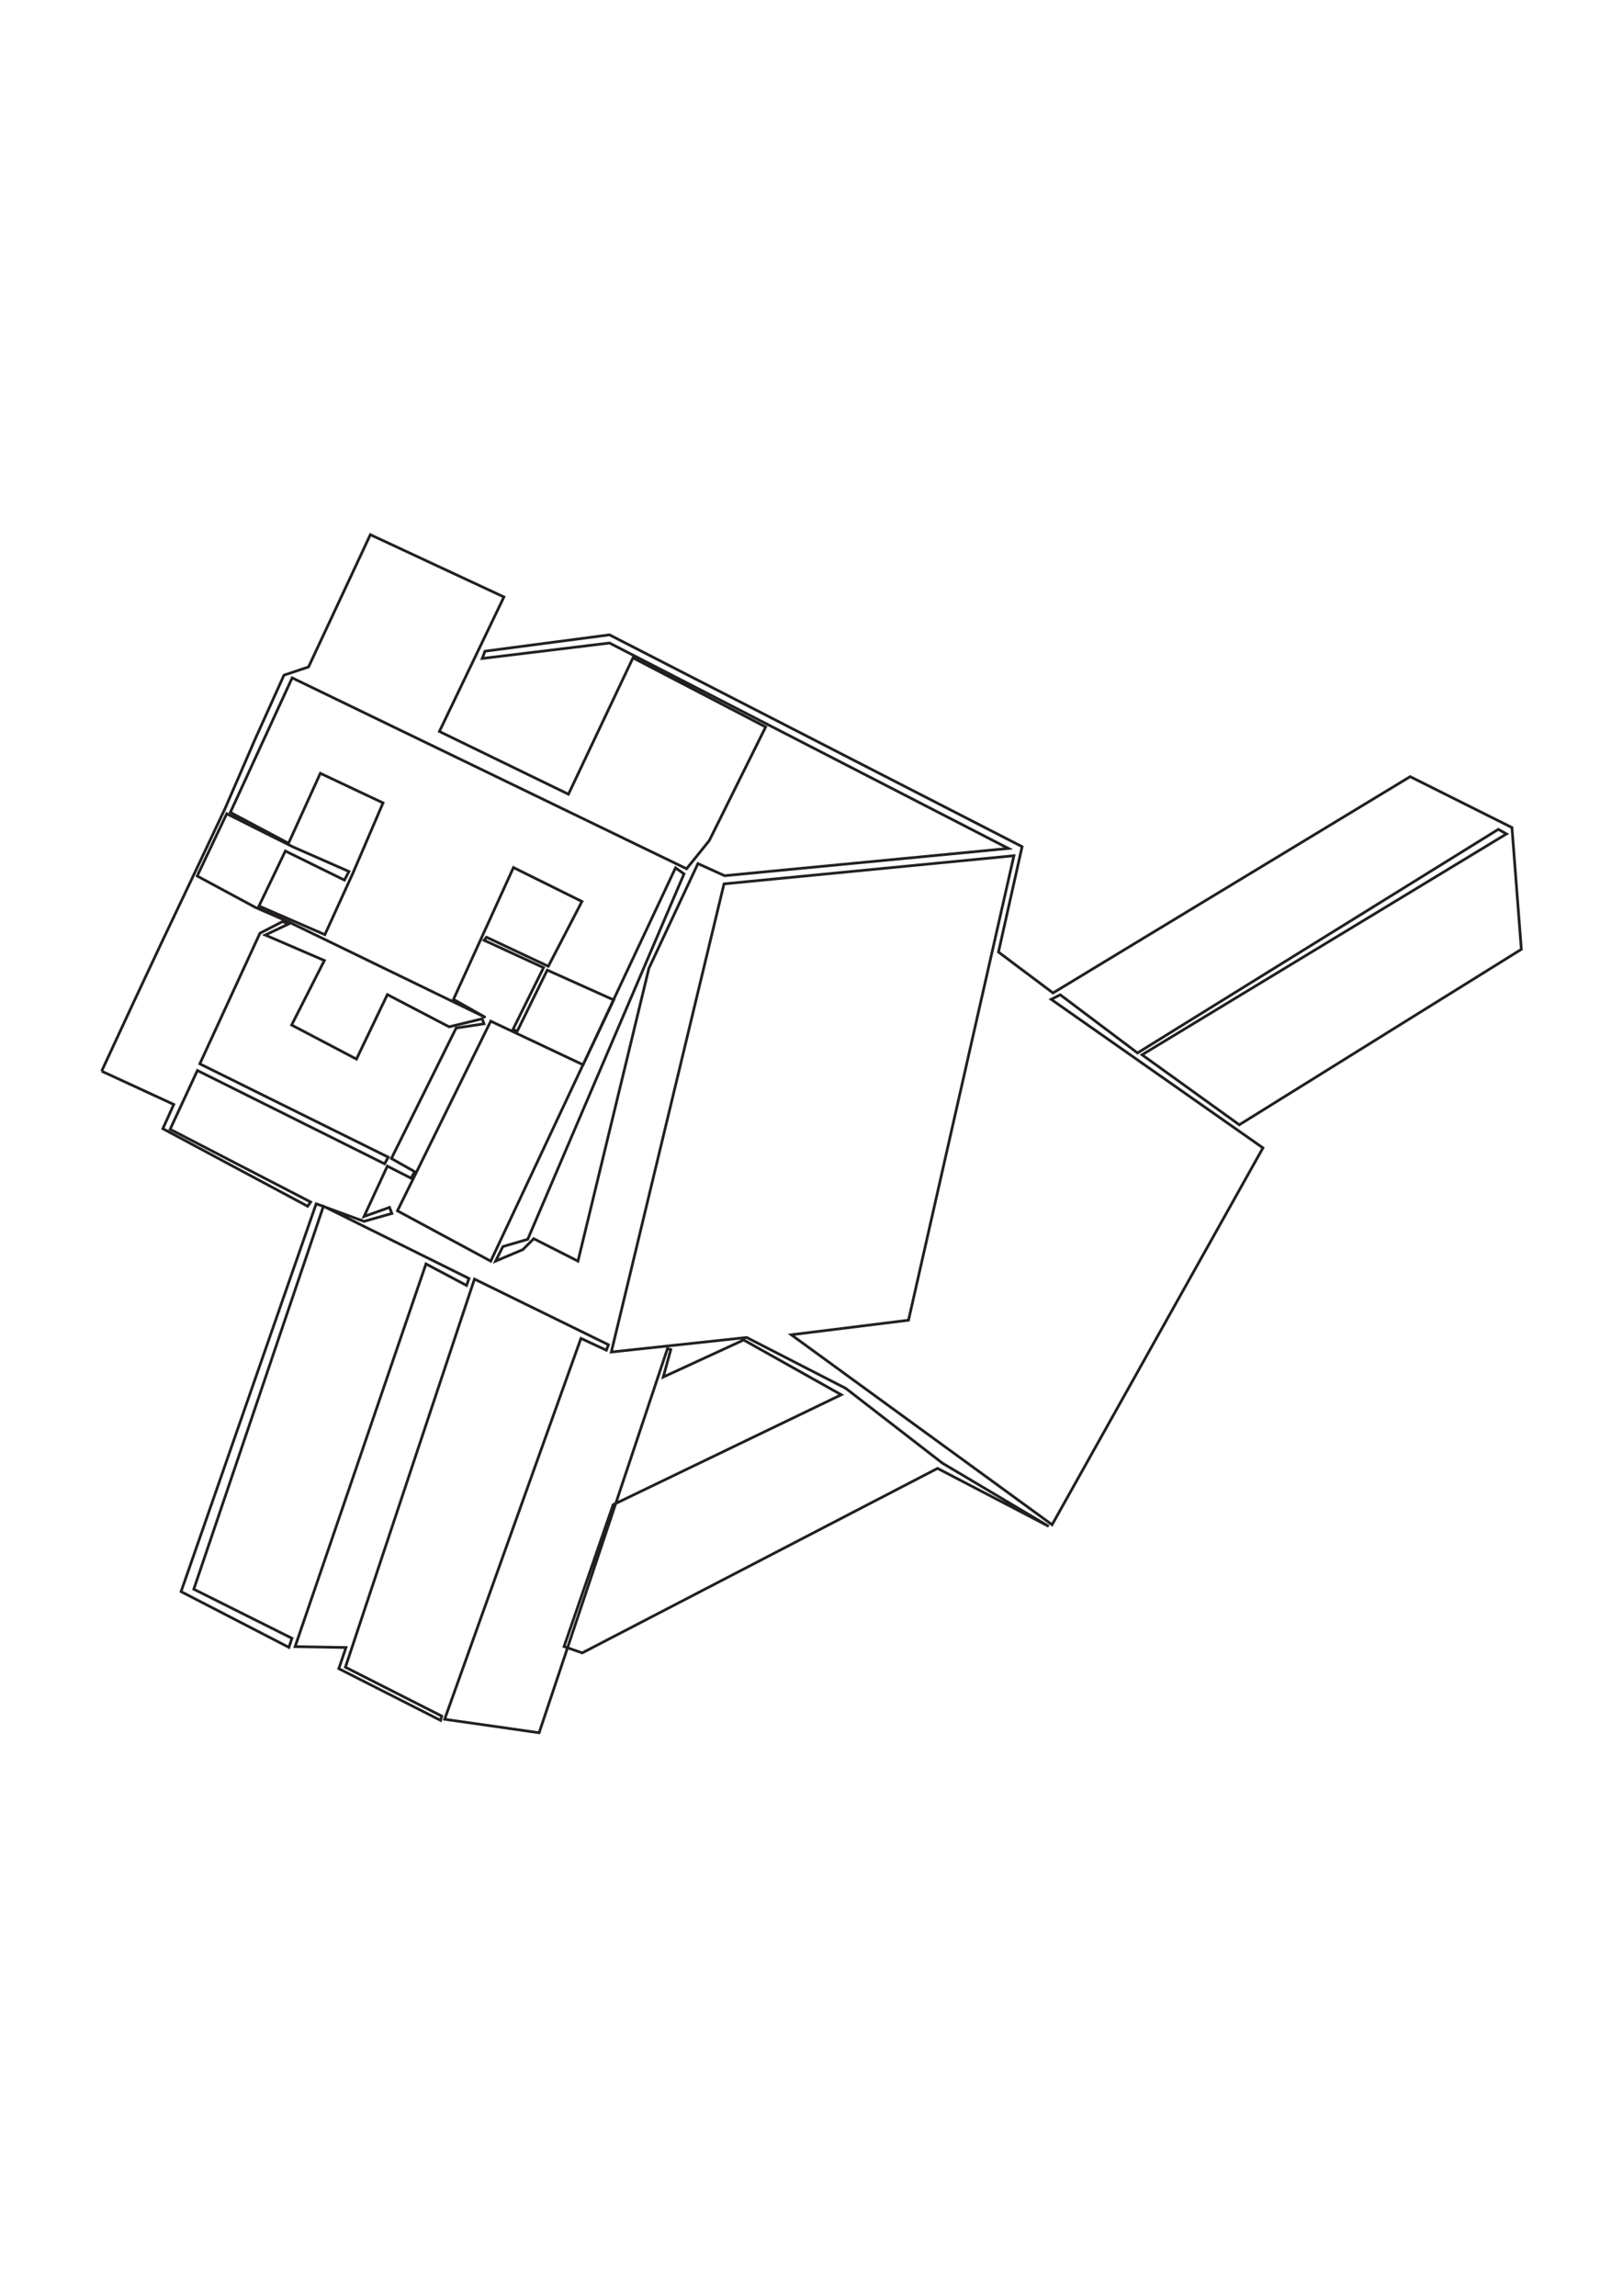 <?xml version="1.0" encoding="UTF-8"?>
<svg id="Layer_1" xmlns="http://www.w3.org/2000/svg" version="1.1" viewBox="0 0 595.28 841.89">
  <!-- Generator: Adobe Illustrator 29.6.1, SVG Export Plug-In . SVG Version: 2.1.1 Build 9)  -->
  <defs>
    <style>
      .st0 {
        fill: none;
        stroke: #231f20;
        stroke-miterlimit: 10;
      }
    </style>
  </defs>
  <polyline class="st0" points="37.28 392.8 48.83 367.91 59.05 346.13 71.49 319.91 82.61 296.35 93.49 271.24 104.16 247.58 113.16 244.58 124 221.39 135.83 196.07 161.2 207.9 184.83 218.91 172.74 244.1 161.16 268.24 183.2 278.95 208.49 291.24 219.44 268.11 232.16 241.24 260.05 255.76 280.83 266.58 270.59 287.21 260.16 308.24 251.83 318.58 228.64 307.36 201.3 294.13 180.29 283.96 157.37 272.87 133.64 261.39 107.16 248.58 84.49 297.91 105.83 309.24 117.49 283.58 140.49 294.43 129.49 320.08 119.16 342.74 94.99 332.24 104.66 312.08 126.33 322.74 127.99 319.58 107.49 310.58 83.16 298.41 72.33 321.24 93.66 332.74 105.99 338.13 178.11 373.13 166.33 366.47 188.33 318.13 213.44 330.58 201.11 354.35 178.44 343.69 177.55 344.8 199.36 354.84 188.17 377.45 189.7 378.19 200.71 355.74 225.11 366.69 213.88 390.47 179.99 374.47 162.75 409.51 145.77 444.02 179.99 462.47 197.06 426.15 247.77 318.24 250.88 320.47 236.2 354.78 222.53 386.73 205.13 427.4 193.55 454.47 184.44 457.13 181.77 462.47 191.77 458.24 195.77 454.24 211.99 462.47 220.59 426.97 229.55 390.01 237.99 355.13 255.99 316.69 265.77 321.13 294.59 318.36 338.6 314.14 369.88 311.13 342.14 296.85 312.65 281.67 281.1 265.43 250.53 249.69 223.55 235.8 176.88 241.47 177.88 238.8 223.55 232.8 252.49 247.65 283.13 263.37 315.22 279.85 344.53 294.89 374.88 310.47 366.22 349.13 386.22 364.13 419.97 343.69 449.29 325.93 478.95 307.98 517.22 284.8 554.55 303.47 556.41 327.66 557.99 348.13 521.81 370.63 490.44 390.15 454.55 412.47 418.88 386.8 448.5 368.85 478.52 350.66 510.84 331.08 552.55 305.8 549.55 304.13 509.66 328.85 477.3 348.9 446.93 367.72 417.22 386.13 388.88 364.8 385.55 366.47 411.32 384.54 435.84 401.74 463.22 420.94 446.68 450.5 431.47 477.67 416.29 504.8 399.74 534.37 385.88 559.13 355.15 536.75 323.46 513.68 290.22 489.47 333.22 484.13 340.01 454.21 347.79 419.94 356.23 382.76 363.78 349.51 371.88 313.8 338.23 317.07 293.53 321.41 265.55 324.13 257.77 356.43 248.83 393.58 240.25 429.21 232.84 460 224.22 495.8 273.88 490.47 310.22 509.13 345.67 536.56 384.67 559.73 343.88 538.47 314.01 553.97 260.84 581.58 213.55 606.13 206.88 603.8 215.54 578.78 224.88 551.8 268.88 530.59 308.55 511.47 272.77 491.38 243.27 504.97 246.02 494.91 244.8 494.58 233.66 527.93 223.16 559.36 209.92 598.98 197.74 635.42 163.08 630.47 176.92 591.8 191.43 551.26 202.87 519.3 213.08 490.8 222.41 495.13 223.16 493.13 174.02 469.05 163.06 502.02 150.48 539.83 137.51 578.84 126.69 611.38 162.02 629.3 161.61 630.88 124.27 611.91 126.91 604.16 108.24 603.83 119.59 570.66 136.11 522.37 146.54 491.85 156.24 463.49 171.13 471.38 172.02 468.83 118.63 442.33 109.1 470.47 94.43 513.81 81.58 551.75 71.08 582.77 107.08 600.77 105.97 604.1 66.41 583.66 78.11 550.09 91.2 512.51 106.23 469.38 115.97 441.44 133.52 447.88 143.74 444.99 142.86 442.77 133.52 446.1 142.07 427.63 150.76 432.05 152.1 429.66 143.55 424.84 154.56 402.67 167.3 376.99 177.52 375.44 176.86 373.6 164.74 376.55 142.08 364.72 130.74 388.38 106.97 375.88 118.97 352.22 97.3 342.88 105.72 338.88 103.67 337.92 95.34 342.22 83.26 368.45 73.29 390.12 94.73 400.74 117.37 411.95 142.4 424.34 141.06 426.79 116.62 414.6 92.74 402.7 72.4 392.56 62.4 414.12 113.95 440.79 112.84 442.34 59.73 413.9 63.73 405.01 37.28 392.8"/>
</svg>
